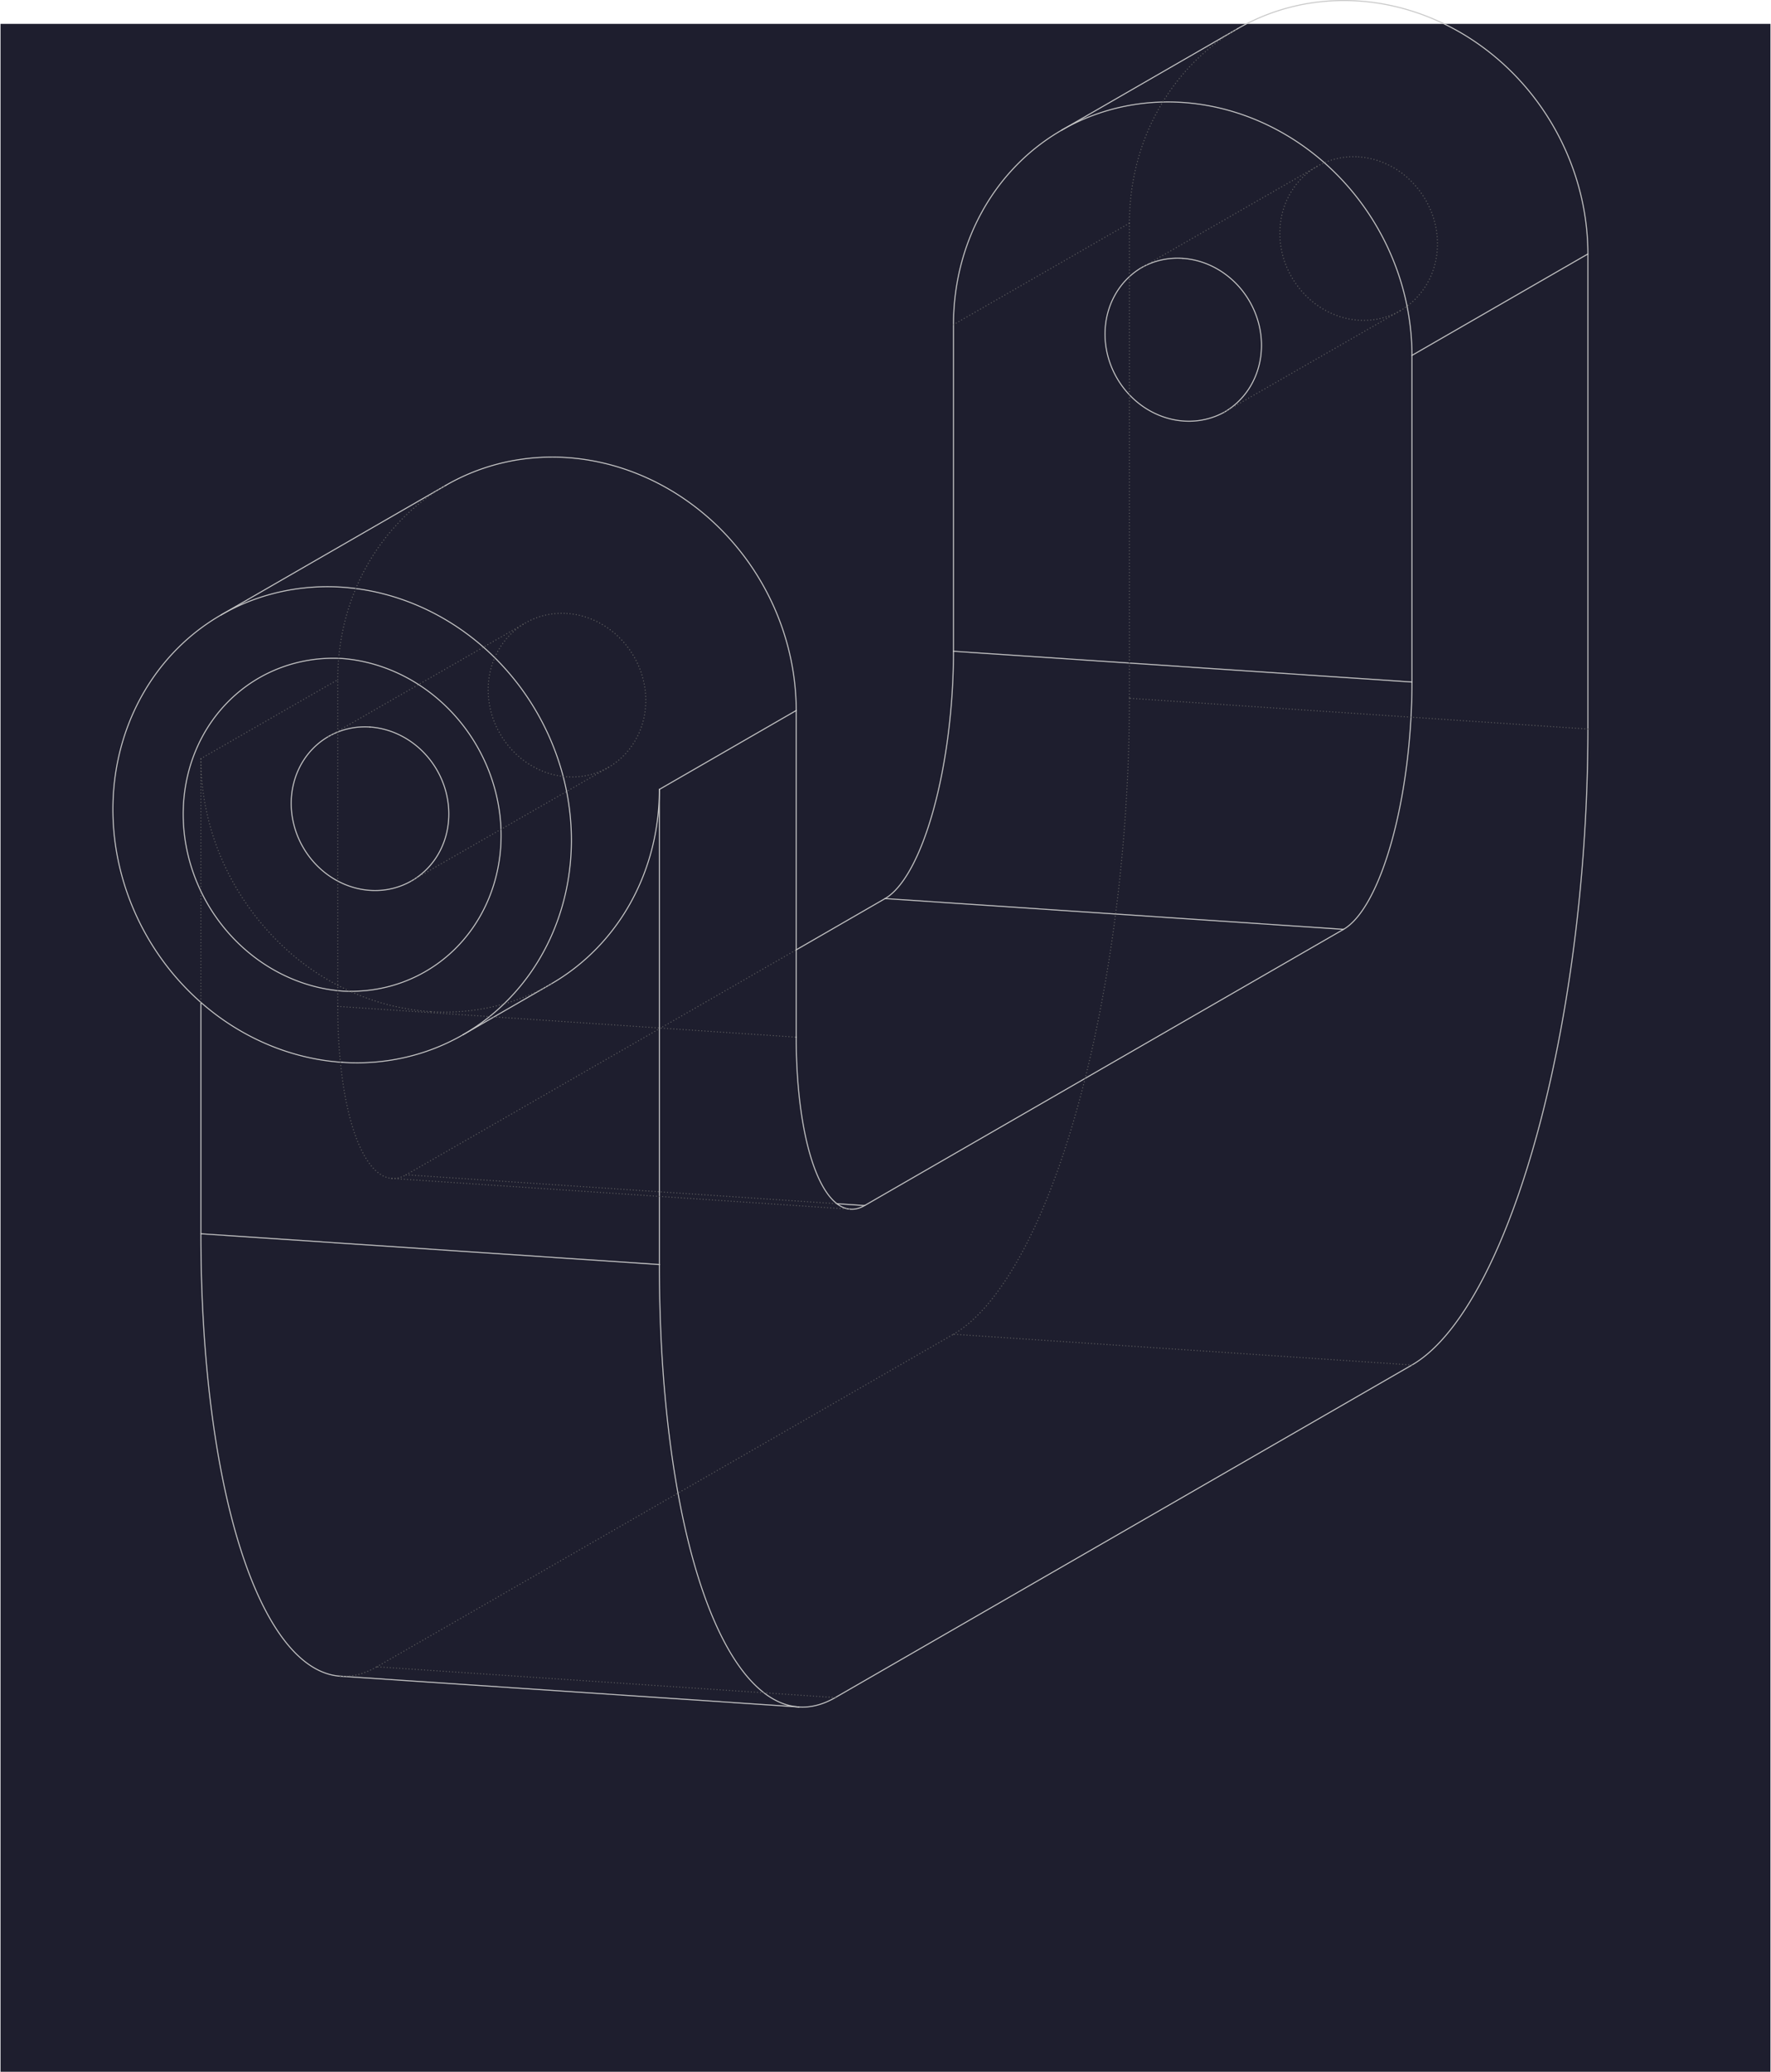 <?xml version='1.0' encoding='utf-8'?>
<svg width="155.707mm" height="182.143mm" viewBox="-29.247 -34.598 58.495 68.426" version="1.1" xmlns="http://www.w3.org/2000/svg">
  <g transform="scale(1,-1)" stroke-linecap="round">
    <g fill="rgb(30,30,46)" stroke="none" stroke-width="0.034">
      <path d="M -29.23,33.81 L -29.23,-33.81 L 29.23,-33.81 L 29.23,33.81 L -29.23,33.81" />
    </g>
    <g fill="none" stroke="rgb(200,200,200)" stroke-width="0.034" id="Visible">
      <line x1="-2.949" y1="0.352" x2="-2.949" y2="11.138" />
      <path d="M -2.949,0.352 A 7.0,2.216 -93.837 0,1 -1.158,-5.329" />
      <path d="M -1.158,-5.329 A 7.0,2.216 -93.837 0,1 -0.689,-5.208" />
      <line x1="-7.469" y1="8.532" x2="-2.949" y2="11.138" />
      <line x1="-0.689" y1="-5.208" x2="15.129" y2="3.912" />
      <line x1="-7.469" y1="-7.156" x2="-7.469" y2="8.532" />
      <path d="M 17.389,12.078 A 7.0,2.216 86.163 0,0 15.129,3.912" />
      <path d="M -7.469,-7.156 A 18.0,5.697 -93.837 0,1 -2.862,-21.765" />
      <path d="M -2.862,-21.765 A 18.0,5.697 -93.837 0,1 -1.658,-21.454" />
      <line x1="17.389" y1="12.078" x2="17.389" y2="22.863" />
      <line x1="-1.658" y1="-21.454" x2="17.389" y2="-10.473" />
      <line x1="17.389" y1="22.863" x2="23.2" y2="26.213" />
      <path d="M 17.389,-10.473 A 18.0,5.697 -93.837 0,1 23.2,10.526" />
      <line x1="23.2" y1="10.526" x2="23.2" y2="26.213" />
      <path d="M -14.516,18.576 A 8.0,7.424 -60.035 0,0 -2.949,11.138" />
      <path d="M -7.469,8.532 A 8.0,7.424 -60.035 0,0 -11.044,2.109" />
      <path d="M -17.946,-0.479 A 8.0,7.424 -60.035 0,0 -21.941,14.296" />
      <path d="M -21.941,14.296 A 8,7.424 -60.035 0,0 -13.95,0.434" />
      <path d="M -13.95,0.434 A 8.0,7.424 -60.035 0,0 -17.946,-0.479" />
      <line x1="-2.949" y1="3.235" x2="-0.014" y2="4.928" />
      <line x1="-22.612" y1="1.501" x2="-22.612" y2="-6.14" />
      <line x1="17.389" y1="12.078" x2="2.246" y2="13.094" />
      <path d="M 2.246,13.094 A 7.0,2.216 86.163 0,0 -0.014,4.928" />
      <path d="M -22.612,-6.14 A 18.0,5.697 -93.837 0,1 -18.006,-20.749" />
      <path d="M 2.246,23.879 A 8.0,7.424 -60.035 0,0 5.822,30.302" />
      <path d="M 5.822,30.302 A 8.0,7.424 -60.035 0,0 17.389,22.863" />
      <line x1="2.246" y1="13.094" x2="2.246" y2="23.879" />
      <path d="M 9.818,26.067 A 2.75,2.552 -60.035 0,0 11.191,20.989" />
      <path d="M 11.191,20.989 A 2.75,2.552 -60.035 0,0 8.444,25.753" />
      <path d="M 8.444,25.753 A 2.75,2.552 -60.035 0,0 9.818,26.067" />
      <path d="M 11.633,33.652 A 8.0,7.424 -60.035 0,0 23.2,26.213" />
      <path d="M -17.026,10.592 A 2.75,2.552 -60.035 0,0 -15.652,5.513" />
      <path d="M -15.652,5.513 A 2.75,2.552 -60.035 0,0 -18.399,10.278" />
      <path d="M -18.399,10.278 A 2.75,2.552 -60.035 0,0 -17.026,10.592" />
      <path d="M -17.946,12.855 A 5.6,5.197 -60.035 0,0 -17.946,1.874 A 5.6,5.197 -60.035 0,0 -17.946,12.855" />
      <line x1="-1.606" y1="-5.147" x2="-0.689" y2="-5.208" />
      <line x1="15.129" y1="3.912" x2="-0.014" y2="4.928" />
      <line x1="-7.469" y1="-7.156" x2="-22.612" y2="-6.14" />
      <line x1="-13.95" y1="0.434" x2="-11.044" y2="2.109" />
      <line x1="-21.941" y1="14.296" x2="-14.516" y2="18.576" />
      <line x1="-2.862" y1="-21.765" x2="-18.006" y2="-20.749" />
      <line x1="5.822" y1="30.302" x2="11.633" y2="33.652" />
    </g>
    <g fill="none" stroke="rgb(99,99,99)" stroke-width="0.034" id="Hidden" stroke-dasharray="0.001 0.102">
      <line x1="-18.092" y1="1.368" x2="-2.949" y2="0.352" />
      <path d="M -18.092,12.153 A 8.0,7.424 -60.035 0,0 -14.516,18.576" />
      <line x1="-18.092" y1="1.368" x2="-18.092" y2="12.153" />
      <path d="M -10.521,14.342 A 2.75,2.552 -60.035 0,0 -9.147,9.263" />
      <path d="M -9.147,9.263 A 2.75,2.552 -60.035 0,0 -11.894,14.028" />
      <path d="M -11.894,14.028 A 2.75,2.552 -60.035 0,0 -10.521,14.342" />
      <path d="M -18.092,1.368 A 7.0,2.216 -93.837 0,1 -16.301,-4.313" />
      <path d="M -16.301,-4.313 A 7.0,2.216 -93.837 0,1 -15.832,-4.192" />
      <path d="M -11.044,2.109 A 8.0,7.424 -60.035 0,0 -15.04,1.196" />
      <path d="M -15.04,1.196 A 8.0,7.424 -60.035 0,0 -22.612,9.548" />
      <line x1="-22.612" y1="9.548" x2="-18.092" y2="12.153" />
      <line x1="-15.832" y1="-4.192" x2="-2.949" y2="3.235" />
      <line x1="-22.612" y1="9.548" x2="-22.612" y2="1.501" />
      <path d="M -18.006,-20.749 A 18.0,5.697 -93.837 0,1 -16.801,-20.438" />
      <line x1="-16.801" y1="-20.438" x2="2.246" y2="-9.457" />
      <path d="M 8.057,27.229 A 8.0,7.424 -60.035 0,0 11.633,33.652" />
      <line x1="2.246" y1="23.879" x2="8.057" y2="27.229" />
      <line x1="23.2" y1="10.526" x2="8.057" y2="11.542" />
      <path d="M 2.246,-9.457 A 18.0,5.697 -93.837 0,1 8.057,11.542" />
      <line x1="8.057" y1="27.229" x2="8.057" y2="11.542" />
      <path d="M 15.628,29.418 A 2.75,2.552 -60.035 0,0 17.002,24.339" />
      <path d="M 17.002,24.339 A 2.75,2.552 -60.035 0,0 14.255,29.104" />
      <path d="M 14.255,29.104 A 2.75,2.552 -60.035 0,0 15.628,29.418" />
      <line x1="-16.301" y1="-4.313" x2="-1.158" y2="-5.329" />
      <line x1="-15.652" y1="5.513" x2="-9.147" y2="9.263" />
      <line x1="-18.399" y1="10.278" x2="-11.894" y2="14.028" />
      <line x1="11.191" y1="20.989" x2="17.002" y2="24.339" />
      <line x1="8.444" y1="25.753" x2="14.255" y2="29.104" />
      <line x1="-15.832" y1="-4.192" x2="-1.606" y2="-5.147" />
      <line x1="-1.658" y1="-21.454" x2="-16.801" y2="-20.438" />
      <line x1="17.389" y1="-10.473" x2="2.246" y2="-9.457" />
    </g>
  </g>
</svg>